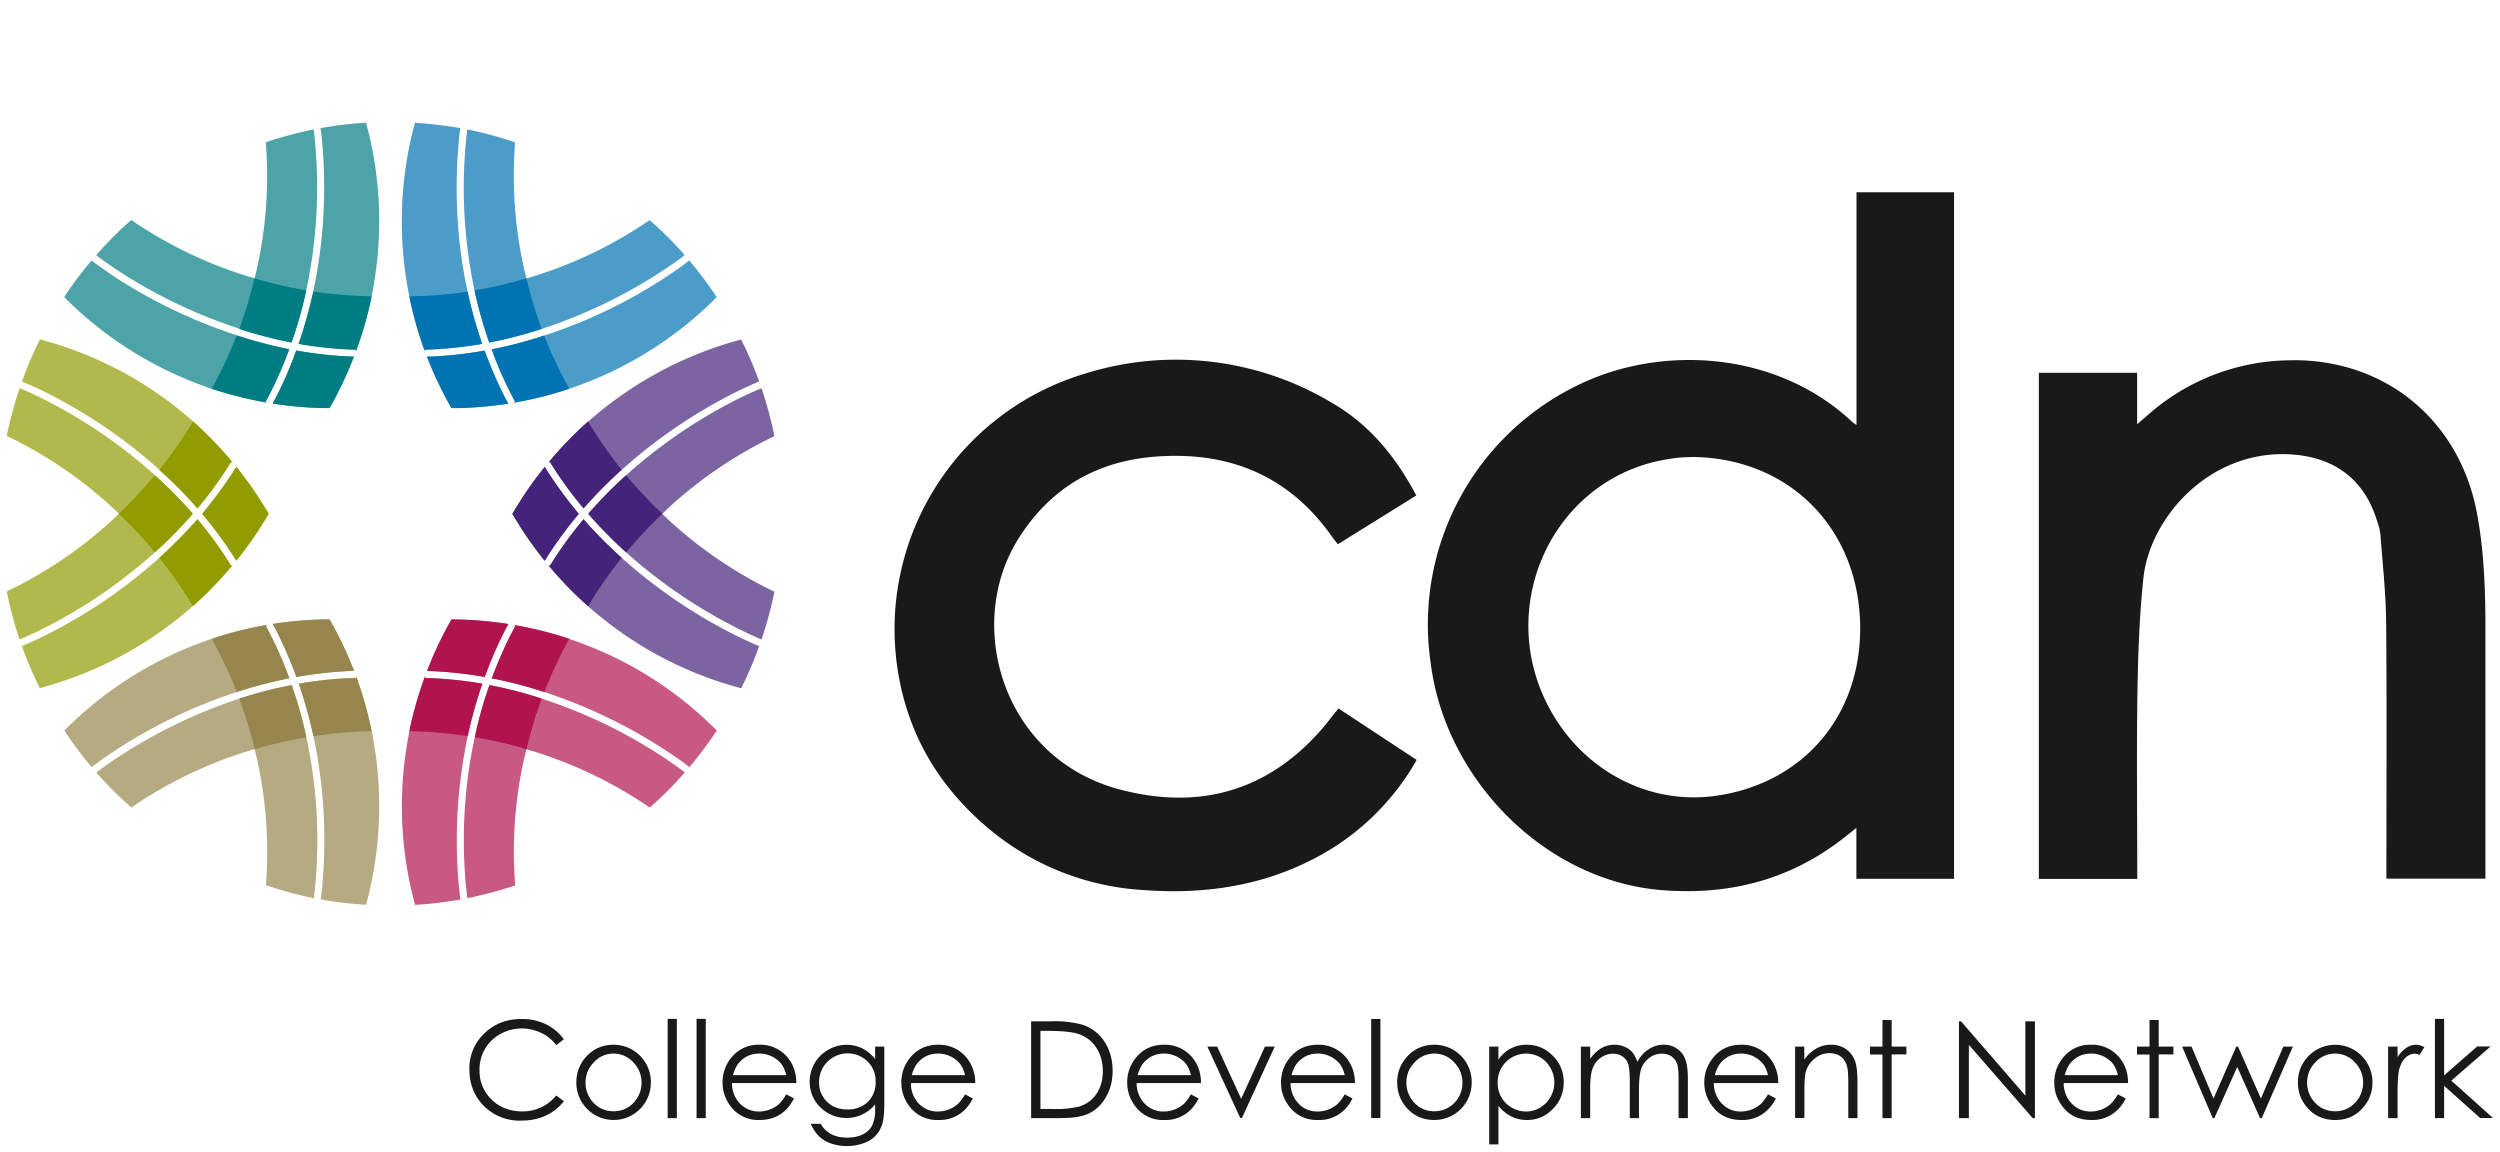 <svg xmlns="http://www.w3.org/2000/svg" width="204" height="94" viewBox="0 0 204 94"><g fill="none" fill-rule="evenodd"><g fill="#007D83"><path fill-opacity=".7" d="M24.17 28.6c1.37.25 2.76.41 4.16.48l.55.02a30.86 30.86 0 0 1-2 4.2c-1.55 0-3.1-.13-4.63-.37l.3-.56a32.05 32.05 0 0 0 1.62-3.76zM7.6 21.1l-.12.16.13.1.32.24.47.34.8.55a42.09 42.09 0 0 0 14.4 6.01 34.74 34.74 0 0 1-1.57 3.61l-.36.68.12.06a30.78 30.78 0 0 1-4.52-1.13l.18-.33.02-.02-.2.35a30.8 30.8 0 0 1-5.9-2.7 30.57 30.57 0 0 1-6.13-4.78 28.8 28.8 0 0 1 2.36-3.13zm22.73 3.08a30.83 30.83 0 0 1-1.29 4.5v-.15l-.61-.02a31.9 31.9 0 0 1-4.06-.45c.49-1.43.88-2.86 1.2-4.28 1.57.24 3.16.37 4.76.4zm-4.74-13.62l.07.5.02.22.04.49a40 40 0 0 1-.73 11.91c-.94-.16-1.88-.36-2.81-.6l-1.32-.36c1.35.4 2.73.73 4.13.96-.3 1.43-.7 2.85-1.2 4.27a41.51 41.51 0 0 1-14.27-5.94l-.54-.37-.49-.34-.34-.25-.3-.23a31.07 31.07 0 0 1 2.86-2.87 35.1 35.1 0 0 0 9.39 4.56l.68.2v-.01c.9-3.6 1.2-7.35.91-11.09a33 33 0 0 1 3.9-1.05zm4.28-.55a30.6 30.6 0 0 1 .45 14.17c-1.6-.03-3.19-.16-4.76-.4.9-4.18 1.06-8.31.74-12.06l-.05-.5-.05-.43-.04-.32-.27.04c1.31-.25 2.64-.42 3.98-.5z"/><path d="M24.17 28.6c1.37.25 2.76.41 4.16.48l.55.02a30.9 30.9 0 0 1-1.67 3.63l-.32.57c-1.56 0-3.1-.13-4.64-.37l.3-.56a32.05 32.05 0 0 0 1.62-3.76zm-4.86-1.22c1.41.46 2.84.84 4.29 1.12a34.74 34.74 0 0 1-1.57 3.61l-.36.68.12.06a30.78 30.78 0 0 1-4.52-1.13 35.24 35.24 0 0 0 1.8-3.75l.24-.59zm11.02-3.2a30.82 30.82 0 0 1-1.29 4.5v-.15l-.61-.02a31.9 31.9 0 0 1-4.06-.45c.49-1.43.88-2.86 1.2-4.28 1.56.24 3.16.37 4.76.4zm-9.55-1.48c1.38.42 2.79.74 4.21.99-.3 1.42-.7 2.84-1.2 4.26a35.78 35.78 0 0 1-4.27-1.1c.42-1.14.78-2.3 1.08-3.47l.17-.67z"/></g><g fill="#929C00"><path fill-opacity=".7" d="M16.11 42.37a32.01 32.01 0 0 1 2.4 3.24l.35.57.12-.07a31.1 31.1 0 0 1-3.24 3.35 35.2 35.2 0 0 0-1.77-2.67l.46.65c.46.66.9 1.33 1.3 2.02a30.75 30.75 0 0 1-12.48 6.69 31.34 31.34 0 0 1-1.53-3.61l.07.18.1-.04.65-.29.58-.26a42.26 42.26 0 0 0 9.61-6.37 36.14 36.14 0 0 0 3.38-3.4zM1.6 31.67l.34.15.4.17.54.25a41.69 41.69 0 0 1 9.48 6.28l.28.25-.47.55-.5.57c.33-.36.65-.74.97-1.12 1.1 1 2.14 2.05 3.1 3.15a36.4 36.4 0 0 1-3.38 3.4 41.69 41.69 0 0 1-9.48 6.29l-.53.24-.52.23-.23.1a31.07 31.07 0 0 1-1.05-3.92 35.1 35.1 0 0 0 8.64-5.85l.51-.5a35.07 35.07 0 0 0-9.15-6.34 33 33 0 0 1 1.05-3.9zm20 9.69l.33.56a30.89 30.89 0 0 1-2.64 3.83L19 45.3a31.24 31.24 0 0 0-2.5-3.37c.9-1.08 1.74-2.2 2.5-3.37l.29-.47c.83 1.04 1.6 2.13 2.3 3.27zm-5.85-6.98A30.82 30.82 0 0 1 19 37.75l-.14-.08-.35.56a31.97 31.97 0 0 1-2.4 3.25c-.87-1-1.8-1.95-2.78-2.85l-.34-.3c1-1.25 1.92-2.57 2.75-3.95zm-12.5-6.69a30.55 30.55 0 0 1 12.5 6.69A35.19 35.19 0 0 1 13 38.32l-.26-.23a42.26 42.26 0 0 0-9.61-6.37l-.58-.26-.34-.16-.41-.17-.1.26c.44-1.26.96-2.5 1.56-3.7z"/><path d="M16.11 42.37a32.01 32.01 0 0 1 2.4 3.24l.35.57.12-.07a31.1 31.1 0 0 1-3.24 3.35A35.28 35.28 0 0 0 13 45.52c1.1-1 2.15-2.05 3.11-3.15zm5.47-1.01l.34.56a30.9 30.9 0 0 1-2.64 3.83l-.29-.45a31.24 31.24 0 0 0-2.5-3.37c.9-1.08 1.74-2.2 2.5-3.37l.29-.47c.83 1.04 1.6 2.13 2.3 3.27zm-8.95-2.59c1.1 1 2.14 2.05 3.1 3.15-.86 1-1.8 1.96-2.78 2.87l-.32.28a35.32 35.32 0 0 0-2.44-2.67l-.5-.48a37 37 0 0 0 2.84-3.03l.1-.12zm3.1-4.4A30.77 30.77 0 0 1 19 37.76l-.14-.08-.35.56a31.97 31.97 0 0 1-2.4 3.25c-.87-1-1.8-1.95-2.78-2.85l-.34-.3c1-1.25 1.92-2.57 2.75-3.95z"/></g><g fill="#96864D"><path fill-opacity=".7" d="M30.33 59.67h-.46.46a30.75 30.75 0 0 1-.46 14.16 31.6 31.6 0 0 1-3.88-.47l.18.02.01-.05.09-.7.04-.5c.44-5.03 0-10.75-1.93-16.34 1.32-.23 2.66-.38 4-.45l.68-.02v-.14a31.5 31.5 0 0 1 1.27 4.49zm-6.52-3.77a39.24 39.24 0 0 1 1.97 15.65l-.04.54-.05.48-.04.42-.04.3a31.05 31.05 0 0 1-3.91-1.06c.27-3.5.01-7.01-.75-10.4l-.17-.7h-.01a35.08 35.08 0 0 0-10.05 4.76 31.04 31.04 0 0 1-2.86-2.85l.11-.1.54-.39a41.51 41.51 0 0 1 11.02-5.54l.22.63-.23-.63c1.41-.46 2.84-.83 4.29-1.11zm-6.53-3.77a35.2 35.2 0 0 1 2.04 4.34 41.53 41.53 0 0 0-11.15 5.61l-.35.26-.33.25.17.22a31.3 31.3 0 0 1-2.41-3.2 30.59 30.59 0 0 1 12.03-7.48zm4.54-1.14l-.13.07.35.68a31.47 31.47 0 0 1 1.57 3.61 36.4 36.4 0 0 0-4.3 1.12 35 35 0 0 0-2.03-4.34c1.48-.5 3-.88 4.54-1.14zm5.07-.45a30.89 30.89 0 0 1 2 4.2l-.48.02c-1.42.07-2.83.23-4.22.48a35.4 35.4 0 0 0-1.63-3.76l-.3-.57c1.31-.2 2.64-.32 3.98-.36h.65z"/><path d="M23.8 55.9c.5 1.41.9 2.84 1.2 4.26-1.2.2-2.38.47-3.55.79l-.67.2v-.02a35.4 35.4 0 0 0-1.26-4.12 35.6 35.6 0 0 1 4.29-1.11zm6.53 3.77c-1.6.02-3.19.16-4.76.4-.3-1.43-.7-2.86-1.19-4.28 1.32-.23 2.66-.38 4-.45l.68-.02v-.14a31.5 31.5 0 0 1 1.27 4.49zm-8.5-8.68l-.14.07.35.68a31.47 31.47 0 0 1 1.57 3.61 36.4 36.4 0 0 0-4.3 1.12 35.08 35.08 0 0 0-2.03-4.34c1.48-.5 3-.88 4.54-1.14zm5.06-.45a30.86 30.86 0 0 1 2 4.2l-.48.02c-1.42.07-2.83.23-4.22.48a35.4 35.4 0 0 0-1.63-3.76l-.3-.57c1.31-.2 2.64-.32 3.98-.36h.65z"/></g><g fill="#B1134F"><path fill-opacity=".7" d="M33.4 59.67c1.6.03 3.2.16 4.77.4a40.74 40.74 0 0 0-.74 12.07l.05.49.02.22.04.32.03.21.3-.04a31.9 31.9 0 0 1-4 .5 30.6 30.6 0 0 1-.46-14.17zm6.54-3.77c1.44.28 2.87.65 4.27 1.1l-.49 1.42-.19.61.2-.6c.15-.48.31-.95.48-1.42a40.89 40.89 0 0 1 11.03 5.54l.34.25.3.23a31.07 31.07 0 0 1-2.86 2.87 35.1 35.1 0 0 0-9.39-4.56l-.68-.2v.01c-.9 3.6-1.2 7.35-.91 11.1-1.28.42-2.58.77-3.9 1.04l-.04-.3-.05-.42-.05-.48c-.32-3.71-.16-7.8.74-11.92.94.16 1.88.36 2.81.6l1.32.36a34.8 34.8 0 0 0-4.13-.96c.3-1.43.7-2.85 1.2-4.27zm6.52-3.76a30.8 30.8 0 0 1 5.9 2.69 30.57 30.57 0 0 1 6.13 4.78 31.28 31.28 0 0 1-2.37 3.14l.13-.16-.32-.25-.36-.26c-.3-.22-.66-.46-1.05-.72a42.09 42.09 0 0 0-10.1-4.89 35.1 35.1 0 0 1 2.04-4.33zm-11.77 3.02v.16l.61.02c1.37.07 2.72.22 4.06.45a37.1 37.1 0 0 0-1.2 4.28 35.14 35.14 0 0 0-4.76-.4 31.7 31.7 0 0 1 1.29-4.5zm11.77-3.03a35.16 35.16 0 0 0-2.04 4.34 35.6 35.6 0 0 0-4.29-1.12 34.74 34.74 0 0 1 1.57-3.6l.36-.69-.13-.06c1.54.26 3.05.64 4.53 1.13zm-9.62-1.58c1.56 0 3.1.13 4.64.37l-.3.56a32.05 32.05 0 0 0-1.62 3.76c-1.37-.24-2.76-.4-4.16-.47l-.55-.02a30.87 30.87 0 0 1 1.67-3.63l.32-.57z"/><path d="M39.94 55.9c1.44.28 2.87.65 4.27 1.11a34.65 34.65 0 0 0-1.08 3.46l-.17.67h-.01a35.28 35.28 0 0 0-4.21-.98c.3-1.42.7-2.84 1.2-4.26zm-5.25-.74v.16l.61.02c1.37.07 2.72.22 4.06.45a37.1 37.1 0 0 0-1.2 4.28 35.11 35.11 0 0 0-4.76-.4 31.7 31.7 0 0 1 1.29-4.5zm11.77-3.03a35.26 35.26 0 0 0-2.04 4.34 35.6 35.6 0 0 0-4.29-1.12 34.74 34.74 0 0 1 1.57-3.6l.36-.69-.13-.06c1.54.26 3.05.64 4.53 1.13zm-9.62-1.58c1.56 0 3.1.13 4.64.37l-.3.56a32.05 32.05 0 0 0-1.62 3.76c-1.37-.24-2.76-.4-4.16-.47l-.55-.02a30.9 30.9 0 0 1 1.67-3.63l.32-.57z"/></g><g fill="#44237A"><path fill-opacity=".7" d="M47.62 42.37c.87 1 1.8 1.95 2.78 2.85l.34.3-.17.22-.26.32.43-.53.26.23a42.26 42.26 0 0 0 9.61 6.37l.57.26.19.09.4.17.17.07.1-.26c-.44 1.26-.96 2.5-1.56 3.7a30.55 30.55 0 0 1-12.49-6.69c.36-.59.73-1.17 1.12-1.74l.36-.53-.25.36a35.2 35.2 0 0 0-1.23 1.91 30.82 30.82 0 0 1-3.26-3.37l.13.08.36-.56a31.97 31.97 0 0 1 2.4-3.25zm15.57-6.78a35.1 35.1 0 0 0-8.64 5.85l-.51.5a35.07 35.07 0 0 0 9.15 6.34 31.07 31.07 0 0 1-1.05 3.9l-.24-.1-.23-.1-.44-.2a41.69 41.69 0 0 1-9.85-6.45l-.28-.25c-1.1-1-2.14-2.05-3.1-3.15.86-1 1.8-1.96 2.78-2.87l.32-.28c.46.56.94 1.1 1.43 1.63l.39.4-.39-.4c-.5-.53-.97-1.07-1.43-1.63l.28-.26a41.69 41.69 0 0 1 9.48-6.28l.53-.24.4-.18.35-.14a33 33 0 0 1 1.05 3.9zm-18.74 2.5l.28.46a35.5 35.5 0 0 0 2.5 3.38 33.92 33.92 0 0 0-2.49 3.36l-.3.47a30.89 30.89 0 0 1-2.3-3.27l-.33-.56a30.89 30.89 0 0 1 2.64-3.83zm16.03-10.38c.58 1.16 1.1 2.37 1.53 3.6l-.07-.18-.4.17-.36.16-.57.26A42.26 42.26 0 0 0 51 38.1l-.27.24-.62-.8.2.27.42.53c-1.1 1-2.15 2.05-3.11 3.15a32.01 32.01 0 0 1-2.4-3.24l-.36-.57-.11.07c1-1.2 2.08-2.32 3.24-3.35.36.6.73 1.17 1.11 1.74l.12.17A35 35 0 0 1 48 34.4a30.75 30.75 0 0 1 12.49-6.7z"/><path d="M47.62 42.37c.87 1 1.8 1.95 2.78 2.85l.33.3c-1 1.25-1.91 2.57-2.74 3.95a30.77 30.77 0 0 1-3.26-3.37l.13.08.36-.56a31.97 31.97 0 0 1 2.4-3.25zm-3.17-4.27l.28.45a35.5 35.5 0 0 0 2.5 3.38 33.92 33.92 0 0 0-2.49 3.36l-.29.47a30.88 30.88 0 0 1-2.3-3.27l-.34-.56a30.9 30.9 0 0 1 2.64-3.83zm9.1 3.35l.5.48h-.01a35.3 35.3 0 0 0-2.94 3.15c-1.1-1-2.14-2.05-3.1-3.15.86-1 1.8-1.96 2.78-2.87l.31-.28c.77.93 1.6 1.82 2.45 2.67zm-5.56-7.06c.83 1.38 1.74 2.7 2.74 3.94a36.5 36.5 0 0 0-3.11 3.15 32.01 32.01 0 0 1-2.4-3.24l-.36-.57-.11.07c1-1.2 2.08-2.32 3.24-3.35z"/></g><g fill="#0073B3"><path fill-opacity=".7" d="M39.54 28.6a35.4 35.4 0 0 0 1.63 3.77l.3.57c-1.32.2-2.64.32-3.98.36h-.65a30.89 30.89 0 0 1-2-4.2l.48-.01c1.42-.07 2.83-.23 4.22-.48zm6.91 3.12c-1.48.5-3 .88-4.55 1.15l.14-.08-.36-.68a31.47 31.47 0 0 1-1.56-3.6 36.4 36.4 0 0 0 4.3-1.13 34.94 34.94 0 0 0 2.03 4.34zm12.03-7.47a30.59 30.59 0 0 1-12.03 7.47 35.2 35.2 0 0 1-2.04-4.34 41.36 41.36 0 0 0 11.15-5.61l.46-.34.22-.17-.18-.22a31.3 31.3 0 0 1 2.42 3.2zm-20.33-.47c.31 1.43.7 2.86 1.2 4.28-1.32.23-2.66.38-4 .45l-.68.02v.14a30.83 30.83 0 0 1-1.27-4.49c1.38-.02 2.75-.12 4.1-.3l.65-.1zm3.88-12.16a35.2 35.2 0 0 0 .75 10.4l.17.7h.01a35.08 35.08 0 0 0 10.05-4.76c1.02.89 1.97 1.84 2.86 2.85l-.12.1-.3.23-.46.33-.8.54a41.51 41.51 0 0 1-9.98 4.83l-.23-.63-.2-.61.2.61.23.63c-1.41.46-2.84.83-4.29 1.11a36.5 36.5 0 0 1-1.2-4.26A40.24 40.24 0 0 1 38 11.77l.05-.49.04-.42.04-.3c1.33.27 2.63.62 3.91 1.06zm-8.17-1.6c1.3.08 2.6.24 3.88.47l-.19-.02v.05l-.09.7-.04.5c-.33 3.75-.17 7.89.73 12.06a34.2 34.2 0 0 1-4.75.4 30.75 30.75 0 0 1 .46-14.16z"/><path d="M39.54 28.6a35.4 35.4 0 0 0 1.63 3.77l.3.57c-1.32.2-2.64.32-3.98.36h-.65a30.86 30.86 0 0 1-2-4.2l.48-.01c1.42-.07 2.83-.23 4.22-.48zm6.91 3.12c-1.48.5-3 .88-4.55 1.14l.14-.07-.36-.68a31.47 31.47 0 0 1-1.56-3.6 36.4 36.4 0 0 0 4.29-1.13 35.16 35.16 0 0 0 2.04 4.34zm-8.3-7.94c.31 1.43.7 2.86 1.2 4.28-1.32.23-2.66.38-4 .45l-.68.02v.14a30.82 30.82 0 0 1-1.27-4.49c1.39-.02 2.77-.12 4.15-.3l.6-.1zm4.13-.88l.67-.2v.02c.34 1.4.75 2.77 1.25 4.12-1.4.46-2.83.83-4.28 1.11a36.5 36.5 0 0 1-1.2-4.26c1.2-.2 2.4-.46 3.56-.79z"/></g><path fill="#1A1919" d="M108.7 32.88c3.06 1.77 5.2 4.4 6.87 7.55l-6.4 3.98c-.16-.2-.32-.39-.45-.58-3.4-4.85-8.12-6.92-13.96-6.6-5.08.26-9.05 2.5-11.72 6.83-4.34 7.03-1.18 17.85 8.33 20.36 6.72 1.78 12.5.02 16.97-5.5.28-.37.57-.73.88-1.11l6.38 4.2a20.33 20.33 0 0 1-8.36 8.05c-4.37 2.27-9.05 2.93-13.9 2.57a21.6 21.6 0 0 1-12.28-4.7c-4.48-3.62-7.2-8.23-7.91-14A21.76 21.76 0 0 1 88.6 30.47a24.76 24.76 0 0 1 20.1 2.41zm50.75-17.19v56.02h-7.97v-4.15c-.52.4-.93.75-1.36 1.07-4.33 3.26-9.22 4.44-14.57 4-9.58-.8-17.6-9.1-18.8-18.48a21.69 21.69 0 0 1 11.86-22.65c6.69-3.36 16.2-2.97 22.48 2.88.1.1.2.16.4.3V15.69h7.96zm27.73 13.7c7.58.01 13.5 4.96 14.93 12.43.55 2.9.68 5.84.7 8.79V71.7h-8.08v-.71c0-6.76.04-13.52-.02-20.27-.03-2.37-.29-4.75-.47-7.11-.04-.48-.22-.95-.37-1.4-1.07-3.17-3.42-4.86-6.77-5.12-6.74-.51-11.69 5.14-12.2 10.1-.32 3.02-.43 6.07-.48 9.1-.08 4.9-.02 9.81-.02 14.71v.72h-8.03v-41.3h8.02v4.2l.89-.77a17.7 17.7 0 0 1 11.9-4.45zm-49.08 7.9c-.37.02-.94.02-1.5.1-.67.1-1.35.22-2 .4-8.23 2.3-12.28 11.76-8.4 19.56 2.68 5.4 8.25 8.43 13.94 7.57 6.99-1.05 11.61-6.43 11.65-13.55.04-8.07-5.65-14-13.7-14.08zM44.55 83.58a4.45 4.45 0 0 0-2-.43c-1.21 0-2.22.39-3.03 1.18a3.91 3.91 0 0 0-1.22 2.92c0 1.1.33 2.03 1 2.8a4.1 4.1 0 0 0 3.27 1.39c.73 0 1.38-.14 1.97-.41a3.96 3.96 0 0 0 1.47-1.17l-.62-.47a3.51 3.51 0 0 1-2.77 1.3c-1 0-1.84-.32-2.5-.96a3.23 3.23 0 0 1-.99-2.41 3.26 3.26 0 0 1 1.69-2.94 3.62 3.62 0 0 1 3.33-.1c.49.22.9.56 1.24 1l.62-.47a3.87 3.87 0 0 0-1.46-1.23zm3.28 2.65c-.54.6-.8 1.3-.8 2.1a3.04 3.04 0 0 0 3.04 3.06 3.04 3.04 0 0 0 3.04-3.05 3.04 3.04 0 0 0-3.04-3.09c-.9 0-1.65.33-2.24.98zm3.84.45c.45.46.68 1.02.68 1.67a2.37 2.37 0 0 1-1.14 2.03c-.34.2-.73.3-1.14.3-.42 0-.8-.1-1.15-.3a2.37 2.37 0 0 1-1.14-2.03c0-.65.23-1.21.68-1.67a2.17 2.17 0 0 1 3.21 0zm2.8 4.56h.76v-8.1h-.75v8.1zm2.37 0h.75v-8.1h-.75v8.1zm6.68-1.11a2.5 2.5 0 0 1-1.58.57 2.1 2.1 0 0 1-1.56-.65 2.37 2.37 0 0 1-.65-1.67h5.25c0-.8-.22-1.46-.64-2a2.88 2.88 0 0 0-2.39-1.13 2.8 2.8 0 0 0-2.31 1.1 3.12 3.12 0 0 0-.68 1.99c0 .78.27 1.49.8 2.11a2.8 2.8 0 0 0 2.24.94c.43 0 .81-.07 1.15-.2.34-.13.65-.32.92-.57.27-.25.51-.58.72-.99l-.63-.33c-.23.38-.45.66-.64.83zm-3.71-2.4c.15-.54.38-.94.68-1.2.41-.38.9-.56 1.48-.56a2.32 2.32 0 0 1 1.75.8c.19.24.34.56.44.96H59.8zm11.6-1.32a3.36 3.36 0 0 0-1.1-.89 2.98 2.98 0 0 0-2.72.14 2.97 2.97 0 0 0-1.52 2.62c0 .54.14 1.03.4 1.48a3.03 3.03 0 0 0 4.94.36v.3a3.2 3.2 0 0 1-.23 1.4c-.15.3-.4.54-.75.73-.35.19-.79.28-1.3.28-.52 0-.95-.1-1.3-.28a2.15 2.15 0 0 1-.86-.85h-.82c.21.45.45.8.7 1.04.25.24.57.43.97.57a4.02 4.02 0 0 0 3.1-.22c.49-.29.83-.7 1.03-1.24.14-.38.21-.98.21-1.8V85.4h-.75v1.01zm-1.07-.14a2.22 2.22 0 0 1 1.11 2 2.2 2.2 0 0 1-.63 1.64 2.3 2.3 0 0 1-1.67.62c-.68 0-1.24-.2-1.67-.63a2.13 2.13 0 0 1-.64-1.59 2.33 2.33 0 0 1 3.5-2.04zm7.77 3.86a2.5 2.5 0 0 1-1.58.57 2.1 2.1 0 0 1-1.56-.65 2.37 2.37 0 0 1-.64-1.67h5.25a3.22 3.22 0 0 0-.65-2 2.88 2.88 0 0 0-2.38-1.13c-.97 0-1.74.37-2.32 1.1a3.12 3.12 0 0 0-.68 1.99c0 .78.27 1.49.8 2.11a2.8 2.8 0 0 0 2.24.94 2.86 2.86 0 0 0 2.07-.77c.28-.25.51-.58.72-.99l-.63-.33c-.23.38-.44.66-.64.83zm-3.71-2.4c.15-.54.38-.94.68-1.2.41-.38.9-.56 1.48-.56a2.33 2.33 0 0 1 1.75.8c.2.24.34.56.44.96H74.4zm12.25 3.5c.98 0 1.75-.13 2.3-.42.54-.29.98-.73 1.32-1.33.34-.6.52-1.3.52-2.09 0-.91-.22-1.7-.65-2.37a3.43 3.43 0 0 0-1.8-1.4 8.37 8.37 0 0 0-2.56-.28h-1.64v7.9h2.51zm-1.75-7.11h.55c1.14 0 1.95.07 2.45.22.65.2 1.17.57 1.53 1.11.37.54.56 1.2.56 1.95 0 .73-.17 1.34-.51 1.85-.34.5-.81.85-1.4 1.04a8.5 8.5 0 0 1-2.27.2h-.91v-6.37zm11.64 6.01a2.5 2.5 0 0 1-1.58.57 2.1 2.1 0 0 1-1.56-.65 2.38 2.38 0 0 1-.65-1.67H98c0-.8-.22-1.46-.64-2a2.88 2.88 0 0 0-2.38-1.13c-.97 0-1.74.37-2.32 1.1a3.12 3.12 0 0 0-.68 1.99c0 .78.27 1.49.8 2.11a2.8 2.8 0 0 0 2.24.94 2.86 2.86 0 0 0 2.07-.77c.27-.25.51-.58.72-.99l-.63-.33c-.23.38-.44.66-.64.83zm-3.71-2.4c.15-.54.38-.94.68-1.2.41-.38.9-.56 1.48-.56a2.33 2.33 0 0 1 1.75.8c.2.24.34.56.44.96h-4.35zm8.38 3.5h.13l2.68-5.83h-.8l-1.94 4.26-1.96-4.26h-.8l2.69 5.84zm7.88-1.1a2.51 2.51 0 0 1-1.58.57c-.62 0-1.14-.22-1.55-.65a2.38 2.38 0 0 1-.65-1.67h5.25a3.16 3.16 0 0 0-.65-2 2.88 2.88 0 0 0-2.38-1.13c-.97 0-1.74.37-2.31 1.1a3.12 3.12 0 0 0-.69 1.99c0 .78.27 1.49.8 2.11a2.8 2.8 0 0 0 2.24.94 2.86 2.86 0 0 0 2.07-.77c.28-.25.52-.58.72-.99l-.63-.33c-.23.38-.44.66-.64.83zm-3.7-2.4c.14-.54.37-.94.67-1.2.41-.38.9-.56 1.48-.56a2.33 2.33 0 0 1 1.75.8c.2.24.34.56.44.96h-4.35zm6.5 3.5h.75v-8.08h-.75v8.09zm2.92-5c-.54.6-.8 1.3-.8 2.1 0 .82.28 1.53.84 2.14.57.61 1.3.92 2.2.92a3.04 3.04 0 0 0 3.04-3.05 3.04 3.04 0 0 0-3.04-3.09c-.9 0-1.65.33-2.24.98zm3.84.45a2.38 2.38 0 0 1 .37 2.86 2.27 2.27 0 0 1-1.98 1.14c-.41 0-.8-.1-1.14-.3a2.37 2.37 0 0 1-1.14-2.03c0-.65.23-1.21.68-1.67a2.17 2.17 0 0 1 3.21 0zm2.87 6.7h.75v-3.14c.31.38.67.67 1.06.86.38.2.81.29 1.28.29.82 0 1.52-.3 2.1-.9.6-.6.89-1.33.89-2.19 0-.84-.3-1.56-.89-2.15-.59-.6-1.3-.9-2.13-.9a2.71 2.71 0 0 0-2.31 1.22V85.4h-.75v7.97zm4.16-7.1c.35.2.63.5.84.87a2.37 2.37 0 0 1 0 2.36 2.3 2.3 0 0 1-1.99 1.19 2.35 2.35 0 0 1-2.02-1.16 2.4 2.4 0 0 1-.3-1.2 2.32 2.32 0 0 1 3.47-2.06zm3.33 4.96h.75v-2.48c0-.73.07-1.27.22-1.62.14-.36.36-.64.67-.85.3-.2.62-.31.97-.31.3 0 .56.08.78.23.21.15.37.35.46.6.08.26.13.73.13 1.44v2.99h.75v-2.29c0-.83.07-1.43.2-1.79.15-.36.37-.64.67-.86.3-.21.63-.32 1-.32.3 0 .55.07.77.21.21.15.36.34.45.57.1.23.14.66.14 1.3v3.18h.76v-3.19c0-.73-.07-1.28-.22-1.64a1.82 1.82 0 0 0-1.76-1.16c-.43 0-.83.12-1.2.36-.38.23-.7.58-.94 1.04a2.7 2.7 0 0 0-.42-.8 1.74 1.74 0 0 0-.62-.43 2 2 0 0 0-.8-.17c-.43 0-.83.11-1.2.34a3 3 0 0 0-.81.82V85.4H129v5.84zm14.62-1.11a2.51 2.51 0 0 1-1.58.57c-.62 0-1.13-.22-1.55-.65a2.37 2.37 0 0 1-.65-1.67h5.25a3.16 3.16 0 0 0-.65-2 2.88 2.88 0 0 0-2.38-1.13c-.97 0-1.74.37-2.31 1.1a3.12 3.12 0 0 0-.69 1.99c0 .78.27 1.49.81 2.11.54.63 1.28.94 2.23.94a2.86 2.86 0 0 0 2.07-.77c.28-.25.52-.58.73-.99l-.64-.33c-.23.38-.44.66-.64.83zm-3.7-2.4c.15-.54.37-.94.67-1.2.42-.38.9-.56 1.48-.56a2.33 2.33 0 0 1 1.75.8c.2.24.34.56.44.96h-4.35zm6.55 3.5h.76V89.1c0-.77.03-1.3.1-1.6.12-.43.35-.8.71-1.1.36-.3.77-.46 1.22-.46.4 0 .72.1.97.3.25.19.41.48.5.87.06.22.08.67.08 1.34v2.79h.75v-3c0-.8-.08-1.39-.24-1.76a1.98 1.98 0 0 0-.74-.9 2.07 2.07 0 0 0-1.17-.33c-.43 0-.82.1-1.19.3-.36.2-.7.5-1 .9V85.4h-.75v5.84zm7.13-5.83h-1.02v.65h1.02v5.19h.75v-5.2h1.2v-.64h-1.2v-2.17h-.75v2.17zm7.05 5.84v-5.98l5.21 5.98h.18v-7.9h-.78v6.06l-5.25-6.06h-.17v7.9h.81zm11.52-1.11a2.5 2.5 0 0 1-1.58.57c-.62 0-1.13-.22-1.55-.65a2.37 2.37 0 0 1-.65-1.67h5.25c0-.8-.22-1.46-.64-2a2.88 2.88 0 0 0-2.39-1.13 2.8 2.8 0 0 0-2.31 1.1 3.12 3.12 0 0 0-.68 1.99c0 .78.26 1.49.8 2.11.54.63 1.28.94 2.23.94a2.86 2.86 0 0 0 2.07-.77c.28-.25.52-.58.73-.99l-.64-.33c-.23.38-.44.66-.64.83zm-3.7-2.4c.15-.54.37-.94.68-1.2.4-.38.9-.56 1.47-.56a2.33 2.33 0 0 1 1.76.8c.19.24.33.56.43.96h-4.35zm6.92-2.33h-1.02v.65h1.02v5.19h.75v-5.2h1.2v-.64h-1.2v-2.17h-.75v2.17zm5.15 5.84h.14l1.87-4.18 1.86 4.18h.14l2.54-5.84h-.78l-1.83 4.24-1.87-4.24h-.14l-1.86 4.24-1.79-4.24h-.77l2.5 5.84zm7.76-5c-.54.59-.8 1.29-.8 2.1s.28 1.52.84 2.13c.57.61 1.3.92 2.2.92.9 0 1.62-.3 2.19-.92a3 3 0 0 0 .85-2.13 3.04 3.04 0 0 0-5.28-2.1zm3.84.44c.45.46.68 1.02.68 1.67a2.37 2.37 0 0 1-1.14 2.03c-.35.2-.73.3-1.14.3-.42 0-.8-.1-1.15-.3a2.37 2.37 0 0 1-1.14-2.03c0-.65.23-1.21.68-1.67a2.17 2.17 0 0 1 3.21 0zm2.72 4.56h.77v-1.98c0-1 .05-1.68.14-2.01.12-.44.3-.76.53-.96.23-.2.47-.31.72-.31.11 0 .24.03.4.1l.4-.63c-.24-.13-.47-.2-.67-.2-.28 0-.54.08-.8.25-.25.17-.5.42-.72.75v-.85h-.77v5.84zm3.82 0h.75V88.6l2.94 2.63h1.05l-3.4-3.05 3.21-2.79h-1.1l-2.7 2.36v-4.61h-.75v8.09z"/></g></svg>